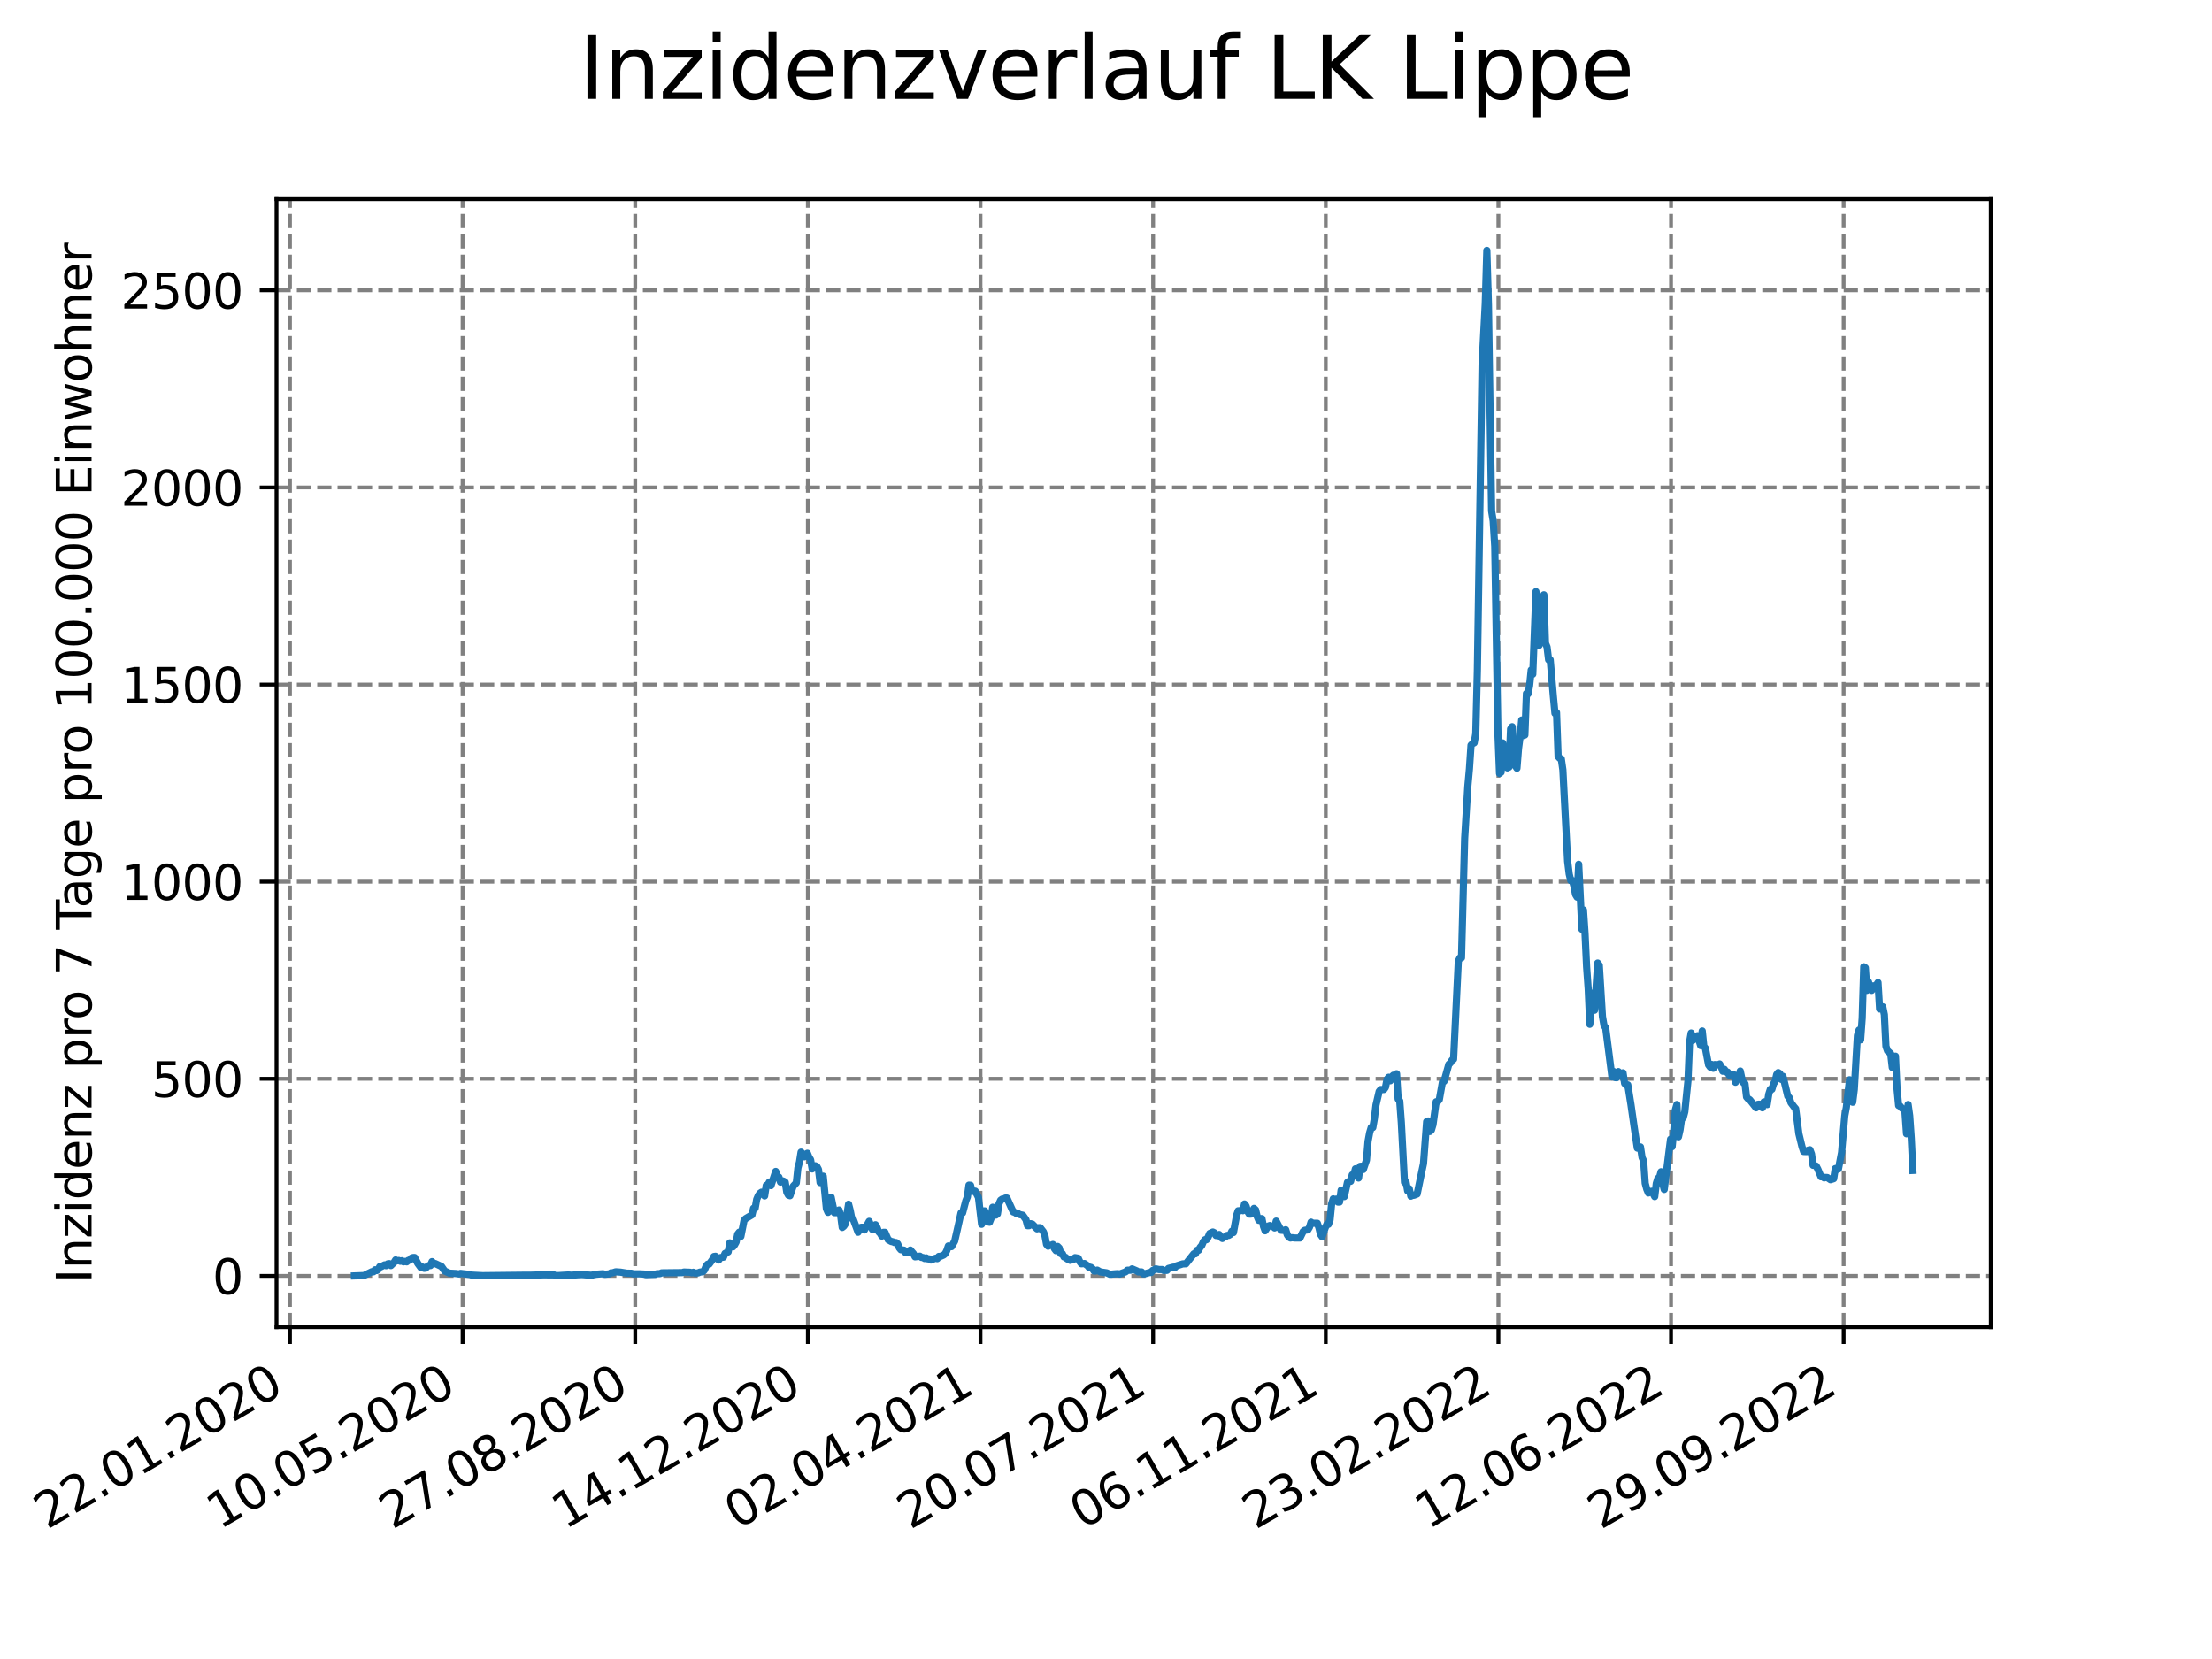 <?xml version="1.0" encoding="utf-8" standalone="no"?>
<!DOCTYPE svg PUBLIC "-//W3C//DTD SVG 1.1//EN"
  "http://www.w3.org/Graphics/SVG/1.1/DTD/svg11.dtd">
<svg xmlns:xlink="http://www.w3.org/1999/xlink" width="460.8pt" height="345.6pt" viewBox="0 0 460.8 345.6" xmlns="http://www.w3.org/2000/svg" version="1.1">
 <defs>
  <style type="text/css">*{stroke-linejoin: round; stroke-linecap: butt}</style>
 </defs>
 <g id="figure_1">
  <g id="patch_1">
   <path d="M 0 345.6 
L 460.8 345.6 
L 460.8 0 
L 0 0 
z
" style="fill: #ffffff"/>
  </g>
  <g id="axes_1">
   <g id="patch_2">
    <path d="M 57.6 276.48 
L 414.72 276.48 
L 414.72 41.472 
L 57.6 41.472 
z
" style="fill: #ffffff"/>
   </g>
   <g id="matplotlib.axis_1">
    <g id="xtick_1">
     <g id="line2d_1">
      <path d="M 60.402 276.48 
L 60.402 41.472 
" clip-path="url(#pb9a2100140)" style="fill: none; stroke-dasharray: 2.96,1.28; stroke-dashoffset: 0; stroke: #808080; stroke-width: 0.8"/>
     </g>
     <g id="line2d_2">
      <defs>
       <path id="m0c44506ec6" d="M 0 0 
L 0 3.5 
" style="stroke: #000000; stroke-width: 0.8"/>
      </defs>
      <g>
       <use xlink:href="#m0c44506ec6" x="60.402" y="276.48" style="stroke: #000000; stroke-width: 0.8"/>
      </g>
     </g>
     <g id="text_1">
      <!-- 22.01.2020 -->
      <g transform="translate(9.776 318.689) rotate(-30) scale(0.1 -0.1)">
       <defs>
        <path id="DejaVuSans-32" d="M 1228 531 
L 3431 531 
L 3431 0 
L 469 0 
L 469 531 
Q 828 903 1448 1529 
Q 2069 2156 2228 2338 
Q 2531 2678 2651 2914 
Q 2772 3150 2772 3378 
Q 2772 3750 2511 3984 
Q 2250 4219 1831 4219 
Q 1534 4219 1204 4116 
Q 875 4013 500 3803 
L 500 4441 
Q 881 4594 1212 4672 
Q 1544 4750 1819 4750 
Q 2544 4750 2975 4387 
Q 3406 4025 3406 3419 
Q 3406 3131 3298 2873 
Q 3191 2616 2906 2266 
Q 2828 2175 2409 1742 
Q 1991 1309 1228 531 
z
" transform="scale(0.016)"/>
        <path id="DejaVuSans-2e" d="M 684 794 
L 1344 794 
L 1344 0 
L 684 0 
L 684 794 
z
" transform="scale(0.016)"/>
        <path id="DejaVuSans-30" d="M 2034 4250 
Q 1547 4250 1301 3770 
Q 1056 3291 1056 2328 
Q 1056 1369 1301 889 
Q 1547 409 2034 409 
Q 2525 409 2770 889 
Q 3016 1369 3016 2328 
Q 3016 3291 2770 3770 
Q 2525 4250 2034 4250 
z
M 2034 4750 
Q 2819 4750 3233 4129 
Q 3647 3509 3647 2328 
Q 3647 1150 3233 529 
Q 2819 -91 2034 -91 
Q 1250 -91 836 529 
Q 422 1150 422 2328 
Q 422 3509 836 4129 
Q 1250 4750 2034 4750 
z
" transform="scale(0.016)"/>
        <path id="DejaVuSans-31" d="M 794 531 
L 1825 531 
L 1825 4091 
L 703 3866 
L 703 4441 
L 1819 4666 
L 2450 4666 
L 2450 531 
L 3481 531 
L 3481 0 
L 794 0 
L 794 531 
z
" transform="scale(0.016)"/>
       </defs>
       <use xlink:href="#DejaVuSans-32"/>
       <use xlink:href="#DejaVuSans-32" x="63.623"/>
       <use xlink:href="#DejaVuSans-2e" x="127.246"/>
       <use xlink:href="#DejaVuSans-30" x="159.033"/>
       <use xlink:href="#DejaVuSans-31" x="222.656"/>
       <use xlink:href="#DejaVuSans-2e" x="286.279"/>
       <use xlink:href="#DejaVuSans-32" x="318.066"/>
       <use xlink:href="#DejaVuSans-30" x="381.689"/>
       <use xlink:href="#DejaVuSans-32" x="445.312"/>
       <use xlink:href="#DejaVuSans-30" x="508.936"/>
      </g>
     </g>
    </g>
    <g id="xtick_2">
     <g id="line2d_3">
      <path d="M 96.364 276.48 
L 96.364 41.472 
" clip-path="url(#pb9a2100140)" style="fill: none; stroke-dasharray: 2.96,1.28; stroke-dashoffset: 0; stroke: #808080; stroke-width: 0.8"/>
     </g>
     <g id="line2d_4">
      <g>
       <use xlink:href="#m0c44506ec6" x="96.364" y="276.48" style="stroke: #000000; stroke-width: 0.8"/>
      </g>
     </g>
     <g id="text_2">
      <!-- 10.05.2020 -->
      <g transform="translate(45.739 318.689) rotate(-30) scale(0.1 -0.1)">
       <defs>
        <path id="DejaVuSans-35" d="M 691 4666 
L 3169 4666 
L 3169 4134 
L 1269 4134 
L 1269 2991 
Q 1406 3038 1543 3061 
Q 1681 3084 1819 3084 
Q 2600 3084 3056 2656 
Q 3513 2228 3513 1497 
Q 3513 744 3044 326 
Q 2575 -91 1722 -91 
Q 1428 -91 1123 -41 
Q 819 9 494 109 
L 494 744 
Q 775 591 1075 516 
Q 1375 441 1709 441 
Q 2250 441 2565 725 
Q 2881 1009 2881 1497 
Q 2881 1984 2565 2268 
Q 2250 2553 1709 2553 
Q 1456 2553 1204 2497 
Q 953 2441 691 2322 
L 691 4666 
z
" transform="scale(0.016)"/>
       </defs>
       <use xlink:href="#DejaVuSans-31"/>
       <use xlink:href="#DejaVuSans-30" x="63.623"/>
       <use xlink:href="#DejaVuSans-2e" x="127.246"/>
       <use xlink:href="#DejaVuSans-30" x="159.033"/>
       <use xlink:href="#DejaVuSans-35" x="222.656"/>
       <use xlink:href="#DejaVuSans-2e" x="286.279"/>
       <use xlink:href="#DejaVuSans-32" x="318.066"/>
       <use xlink:href="#DejaVuSans-30" x="381.689"/>
       <use xlink:href="#DejaVuSans-32" x="445.312"/>
       <use xlink:href="#DejaVuSans-30" x="508.936"/>
      </g>
     </g>
    </g>
    <g id="xtick_3">
     <g id="line2d_5">
      <path d="M 132.327 276.48 
L 132.327 41.472 
" clip-path="url(#pb9a2100140)" style="fill: none; stroke-dasharray: 2.96,1.28; stroke-dashoffset: 0; stroke: #808080; stroke-width: 0.8"/>
     </g>
     <g id="line2d_6">
      <g>
       <use xlink:href="#m0c44506ec6" x="132.327" y="276.48" style="stroke: #000000; stroke-width: 0.8"/>
      </g>
     </g>
     <g id="text_3">
      <!-- 27.08.2020 -->
      <g transform="translate(81.702 318.689) rotate(-30) scale(0.1 -0.1)">
       <defs>
        <path id="DejaVuSans-37" d="M 525 4666 
L 3525 4666 
L 3525 4397 
L 1831 0 
L 1172 0 
L 2766 4134 
L 525 4134 
L 525 4666 
z
" transform="scale(0.016)"/>
        <path id="DejaVuSans-38" d="M 2034 2216 
Q 1584 2216 1326 1975 
Q 1069 1734 1069 1313 
Q 1069 891 1326 650 
Q 1584 409 2034 409 
Q 2484 409 2743 651 
Q 3003 894 3003 1313 
Q 3003 1734 2745 1975 
Q 2488 2216 2034 2216 
z
M 1403 2484 
Q 997 2584 770 2862 
Q 544 3141 544 3541 
Q 544 4100 942 4425 
Q 1341 4750 2034 4750 
Q 2731 4750 3128 4425 
Q 3525 4100 3525 3541 
Q 3525 3141 3298 2862 
Q 3072 2584 2669 2484 
Q 3125 2378 3379 2068 
Q 3634 1759 3634 1313 
Q 3634 634 3220 271 
Q 2806 -91 2034 -91 
Q 1263 -91 848 271 
Q 434 634 434 1313 
Q 434 1759 690 2068 
Q 947 2378 1403 2484 
z
M 1172 3481 
Q 1172 3119 1398 2916 
Q 1625 2713 2034 2713 
Q 2441 2713 2670 2916 
Q 2900 3119 2900 3481 
Q 2900 3844 2670 4047 
Q 2441 4250 2034 4250 
Q 1625 4250 1398 4047 
Q 1172 3844 1172 3481 
z
" transform="scale(0.016)"/>
       </defs>
       <use xlink:href="#DejaVuSans-32"/>
       <use xlink:href="#DejaVuSans-37" x="63.623"/>
       <use xlink:href="#DejaVuSans-2e" x="127.246"/>
       <use xlink:href="#DejaVuSans-30" x="159.033"/>
       <use xlink:href="#DejaVuSans-38" x="222.656"/>
       <use xlink:href="#DejaVuSans-2e" x="286.279"/>
       <use xlink:href="#DejaVuSans-32" x="318.066"/>
       <use xlink:href="#DejaVuSans-30" x="381.689"/>
       <use xlink:href="#DejaVuSans-32" x="445.312"/>
       <use xlink:href="#DejaVuSans-30" x="508.936"/>
      </g>
     </g>
    </g>
    <g id="xtick_4">
     <g id="line2d_7">
      <path d="M 168.29 276.48 
L 168.29 41.472 
" clip-path="url(#pb9a2100140)" style="fill: none; stroke-dasharray: 2.96,1.28; stroke-dashoffset: 0; stroke: #808080; stroke-width: 0.8"/>
     </g>
     <g id="line2d_8">
      <g>
       <use xlink:href="#m0c44506ec6" x="168.29" y="276.48" style="stroke: #000000; stroke-width: 0.8"/>
      </g>
     </g>
     <g id="text_4">
      <!-- 14.12.2020 -->
      <g transform="translate(117.665 318.689) rotate(-30) scale(0.1 -0.1)">
       <defs>
        <path id="DejaVuSans-34" d="M 2419 4116 
L 825 1625 
L 2419 1625 
L 2419 4116 
z
M 2253 4666 
L 3047 4666 
L 3047 1625 
L 3713 1625 
L 3713 1100 
L 3047 1100 
L 3047 0 
L 2419 0 
L 2419 1100 
L 313 1100 
L 313 1709 
L 2253 4666 
z
" transform="scale(0.016)"/>
       </defs>
       <use xlink:href="#DejaVuSans-31"/>
       <use xlink:href="#DejaVuSans-34" x="63.623"/>
       <use xlink:href="#DejaVuSans-2e" x="127.246"/>
       <use xlink:href="#DejaVuSans-31" x="159.033"/>
       <use xlink:href="#DejaVuSans-32" x="222.656"/>
       <use xlink:href="#DejaVuSans-2e" x="286.279"/>
       <use xlink:href="#DejaVuSans-32" x="318.066"/>
       <use xlink:href="#DejaVuSans-30" x="381.689"/>
       <use xlink:href="#DejaVuSans-32" x="445.312"/>
       <use xlink:href="#DejaVuSans-30" x="508.936"/>
      </g>
     </g>
    </g>
    <g id="xtick_5">
     <g id="line2d_9">
      <path d="M 204.253 276.48 
L 204.253 41.472 
" clip-path="url(#pb9a2100140)" style="fill: none; stroke-dasharray: 2.96,1.28; stroke-dashoffset: 0; stroke: #808080; stroke-width: 0.8"/>
     </g>
     <g id="line2d_10">
      <g>
       <use xlink:href="#m0c44506ec6" x="204.253" y="276.48" style="stroke: #000000; stroke-width: 0.8"/>
      </g>
     </g>
     <g id="text_5">
      <!-- 02.04.2021 -->
      <g transform="translate(153.627 318.689) rotate(-30) scale(0.1 -0.1)">
       <use xlink:href="#DejaVuSans-30"/>
       <use xlink:href="#DejaVuSans-32" x="63.623"/>
       <use xlink:href="#DejaVuSans-2e" x="127.246"/>
       <use xlink:href="#DejaVuSans-30" x="159.033"/>
       <use xlink:href="#DejaVuSans-34" x="222.656"/>
       <use xlink:href="#DejaVuSans-2e" x="286.279"/>
       <use xlink:href="#DejaVuSans-32" x="318.066"/>
       <use xlink:href="#DejaVuSans-30" x="381.689"/>
       <use xlink:href="#DejaVuSans-32" x="445.312"/>
       <use xlink:href="#DejaVuSans-31" x="508.936"/>
      </g>
     </g>
    </g>
    <g id="xtick_6">
     <g id="line2d_11">
      <path d="M 240.215 276.48 
L 240.215 41.472 
" clip-path="url(#pb9a2100140)" style="fill: none; stroke-dasharray: 2.96,1.28; stroke-dashoffset: 0; stroke: #808080; stroke-width: 0.8"/>
     </g>
     <g id="line2d_12">
      <g>
       <use xlink:href="#m0c44506ec6" x="240.215" y="276.48" style="stroke: #000000; stroke-width: 0.8"/>
      </g>
     </g>
     <g id="text_6">
      <!-- 20.07.2021 -->
      <g transform="translate(189.59 318.689) rotate(-30) scale(0.1 -0.1)">
       <use xlink:href="#DejaVuSans-32"/>
       <use xlink:href="#DejaVuSans-30" x="63.623"/>
       <use xlink:href="#DejaVuSans-2e" x="127.246"/>
       <use xlink:href="#DejaVuSans-30" x="159.033"/>
       <use xlink:href="#DejaVuSans-37" x="222.656"/>
       <use xlink:href="#DejaVuSans-2e" x="286.279"/>
       <use xlink:href="#DejaVuSans-32" x="318.066"/>
       <use xlink:href="#DejaVuSans-30" x="381.689"/>
       <use xlink:href="#DejaVuSans-32" x="445.312"/>
       <use xlink:href="#DejaVuSans-31" x="508.936"/>
      </g>
     </g>
    </g>
    <g id="xtick_7">
     <g id="line2d_13">
      <path d="M 276.178 276.48 
L 276.178 41.472 
" clip-path="url(#pb9a2100140)" style="fill: none; stroke-dasharray: 2.96,1.28; stroke-dashoffset: 0; stroke: #808080; stroke-width: 0.8"/>
     </g>
     <g id="line2d_14">
      <g>
       <use xlink:href="#m0c44506ec6" x="276.178" y="276.48" style="stroke: #000000; stroke-width: 0.8"/>
      </g>
     </g>
     <g id="text_7">
      <!-- 06.11.2021 -->
      <g transform="translate(225.553 318.689) rotate(-30) scale(0.1 -0.1)">
       <defs>
        <path id="DejaVuSans-36" d="M 2113 2584 
Q 1688 2584 1439 2293 
Q 1191 2003 1191 1497 
Q 1191 994 1439 701 
Q 1688 409 2113 409 
Q 2538 409 2786 701 
Q 3034 994 3034 1497 
Q 3034 2003 2786 2293 
Q 2538 2584 2113 2584 
z
M 3366 4563 
L 3366 3988 
Q 3128 4100 2886 4159 
Q 2644 4219 2406 4219 
Q 1781 4219 1451 3797 
Q 1122 3375 1075 2522 
Q 1259 2794 1537 2939 
Q 1816 3084 2150 3084 
Q 2853 3084 3261 2657 
Q 3669 2231 3669 1497 
Q 3669 778 3244 343 
Q 2819 -91 2113 -91 
Q 1303 -91 875 529 
Q 447 1150 447 2328 
Q 447 3434 972 4092 
Q 1497 4750 2381 4750 
Q 2619 4750 2861 4703 
Q 3103 4656 3366 4563 
z
" transform="scale(0.016)"/>
       </defs>
       <use xlink:href="#DejaVuSans-30"/>
       <use xlink:href="#DejaVuSans-36" x="63.623"/>
       <use xlink:href="#DejaVuSans-2e" x="127.246"/>
       <use xlink:href="#DejaVuSans-31" x="159.033"/>
       <use xlink:href="#DejaVuSans-31" x="222.656"/>
       <use xlink:href="#DejaVuSans-2e" x="286.279"/>
       <use xlink:href="#DejaVuSans-32" x="318.066"/>
       <use xlink:href="#DejaVuSans-30" x="381.689"/>
       <use xlink:href="#DejaVuSans-32" x="445.312"/>
       <use xlink:href="#DejaVuSans-31" x="508.936"/>
      </g>
     </g>
    </g>
    <g id="xtick_8">
     <g id="line2d_15">
      <path d="M 312.141 276.48 
L 312.141 41.472 
" clip-path="url(#pb9a2100140)" style="fill: none; stroke-dasharray: 2.96,1.28; stroke-dashoffset: 0; stroke: #808080; stroke-width: 0.8"/>
     </g>
     <g id="line2d_16">
      <g>
       <use xlink:href="#m0c44506ec6" x="312.141" y="276.48" style="stroke: #000000; stroke-width: 0.8"/>
      </g>
     </g>
     <g id="text_8">
      <!-- 23.02.2022 -->
      <g transform="translate(261.516 318.689) rotate(-30) scale(0.1 -0.1)">
       <defs>
        <path id="DejaVuSans-33" d="M 2597 2516 
Q 3050 2419 3304 2112 
Q 3559 1806 3559 1356 
Q 3559 666 3084 287 
Q 2609 -91 1734 -91 
Q 1441 -91 1130 -33 
Q 819 25 488 141 
L 488 750 
Q 750 597 1062 519 
Q 1375 441 1716 441 
Q 2309 441 2620 675 
Q 2931 909 2931 1356 
Q 2931 1769 2642 2001 
Q 2353 2234 1838 2234 
L 1294 2234 
L 1294 2753 
L 1863 2753 
Q 2328 2753 2575 2939 
Q 2822 3125 2822 3475 
Q 2822 3834 2567 4026 
Q 2313 4219 1838 4219 
Q 1578 4219 1281 4162 
Q 984 4106 628 3988 
L 628 4550 
Q 988 4650 1302 4700 
Q 1616 4750 1894 4750 
Q 2613 4750 3031 4423 
Q 3450 4097 3450 3541 
Q 3450 3153 3228 2886 
Q 3006 2619 2597 2516 
z
" transform="scale(0.016)"/>
       </defs>
       <use xlink:href="#DejaVuSans-32"/>
       <use xlink:href="#DejaVuSans-33" x="63.623"/>
       <use xlink:href="#DejaVuSans-2e" x="127.246"/>
       <use xlink:href="#DejaVuSans-30" x="159.033"/>
       <use xlink:href="#DejaVuSans-32" x="222.656"/>
       <use xlink:href="#DejaVuSans-2e" x="286.279"/>
       <use xlink:href="#DejaVuSans-32" x="318.066"/>
       <use xlink:href="#DejaVuSans-30" x="381.689"/>
       <use xlink:href="#DejaVuSans-32" x="445.312"/>
       <use xlink:href="#DejaVuSans-32" x="508.936"/>
      </g>
     </g>
    </g>
    <g id="xtick_9">
     <g id="line2d_17">
      <path d="M 348.104 276.48 
L 348.104 41.472 
" clip-path="url(#pb9a2100140)" style="fill: none; stroke-dasharray: 2.96,1.28; stroke-dashoffset: 0; stroke: #808080; stroke-width: 0.8"/>
     </g>
     <g id="line2d_18">
      <g>
       <use xlink:href="#m0c44506ec6" x="348.104" y="276.48" style="stroke: #000000; stroke-width: 0.8"/>
      </g>
     </g>
     <g id="text_9">
      <!-- 12.06.2022 -->
      <g transform="translate(297.478 318.689) rotate(-30) scale(0.1 -0.1)">
       <use xlink:href="#DejaVuSans-31"/>
       <use xlink:href="#DejaVuSans-32" x="63.623"/>
       <use xlink:href="#DejaVuSans-2e" x="127.246"/>
       <use xlink:href="#DejaVuSans-30" x="159.033"/>
       <use xlink:href="#DejaVuSans-36" x="222.656"/>
       <use xlink:href="#DejaVuSans-2e" x="286.279"/>
       <use xlink:href="#DejaVuSans-32" x="318.066"/>
       <use xlink:href="#DejaVuSans-30" x="381.689"/>
       <use xlink:href="#DejaVuSans-32" x="445.312"/>
       <use xlink:href="#DejaVuSans-32" x="508.936"/>
      </g>
     </g>
    </g>
    <g id="xtick_10">
     <g id="line2d_19">
      <path d="M 384.066 276.48 
L 384.066 41.472 
" clip-path="url(#pb9a2100140)" style="fill: none; stroke-dasharray: 2.96,1.28; stroke-dashoffset: 0; stroke: #808080; stroke-width: 0.8"/>
     </g>
     <g id="line2d_20">
      <g>
       <use xlink:href="#m0c44506ec6" x="384.066" y="276.48" style="stroke: #000000; stroke-width: 0.8"/>
      </g>
     </g>
     <g id="text_10">
      <!-- 29.09.2022 -->
      <g transform="translate(333.441 318.689) rotate(-30) scale(0.1 -0.1)">
       <defs>
        <path id="DejaVuSans-39" d="M 703 97 
L 703 672 
Q 941 559 1184 500 
Q 1428 441 1663 441 
Q 2288 441 2617 861 
Q 2947 1281 2994 2138 
Q 2813 1869 2534 1725 
Q 2256 1581 1919 1581 
Q 1219 1581 811 2004 
Q 403 2428 403 3163 
Q 403 3881 828 4315 
Q 1253 4750 1959 4750 
Q 2769 4750 3195 4129 
Q 3622 3509 3622 2328 
Q 3622 1225 3098 567 
Q 2575 -91 1691 -91 
Q 1453 -91 1209 -44 
Q 966 3 703 97 
z
M 1959 2075 
Q 2384 2075 2632 2365 
Q 2881 2656 2881 3163 
Q 2881 3666 2632 3958 
Q 2384 4250 1959 4250 
Q 1534 4250 1286 3958 
Q 1038 3666 1038 3163 
Q 1038 2656 1286 2365 
Q 1534 2075 1959 2075 
z
" transform="scale(0.016)"/>
       </defs>
       <use xlink:href="#DejaVuSans-32"/>
       <use xlink:href="#DejaVuSans-39" x="63.623"/>
       <use xlink:href="#DejaVuSans-2e" x="127.246"/>
       <use xlink:href="#DejaVuSans-30" x="159.033"/>
       <use xlink:href="#DejaVuSans-39" x="222.656"/>
       <use xlink:href="#DejaVuSans-2e" x="286.279"/>
       <use xlink:href="#DejaVuSans-32" x="318.066"/>
       <use xlink:href="#DejaVuSans-30" x="381.689"/>
       <use xlink:href="#DejaVuSans-32" x="445.312"/>
       <use xlink:href="#DejaVuSans-32" x="508.936"/>
      </g>
     </g>
    </g>
   </g>
   <g id="matplotlib.axis_2">
    <g id="ytick_1">
     <g id="line2d_21">
      <path d="M 57.6 265.798 
L 414.72 265.798 
" clip-path="url(#pb9a2100140)" style="fill: none; stroke-dasharray: 2.96,1.28; stroke-dashoffset: 0; stroke: #808080; stroke-width: 0.8"/>
     </g>
     <g id="line2d_22">
      <defs>
       <path id="me5b1f9a5b4" d="M 0 0 
L -3.5 0 
" style="stroke: #000000; stroke-width: 0.8"/>
      </defs>
      <g>
       <use xlink:href="#me5b1f9a5b4" x="57.6" y="265.798" style="stroke: #000000; stroke-width: 0.8"/>
      </g>
     </g>
     <g id="text_11">
      <!-- 0 -->
      <g transform="translate(44.237 269.597) scale(0.1 -0.1)">
       <use xlink:href="#DejaVuSans-30"/>
      </g>
     </g>
    </g>
    <g id="ytick_2">
     <g id="line2d_23">
      <path d="M 57.6 224.734 
L 414.72 224.734 
" clip-path="url(#pb9a2100140)" style="fill: none; stroke-dasharray: 2.96,1.28; stroke-dashoffset: 0; stroke: #808080; stroke-width: 0.8"/>
     </g>
     <g id="line2d_24">
      <g>
       <use xlink:href="#me5b1f9a5b4" x="57.6" y="224.734" style="stroke: #000000; stroke-width: 0.8"/>
      </g>
     </g>
     <g id="text_12">
      <!-- 500 -->
      <g transform="translate(31.512 228.533) scale(0.1 -0.1)">
       <use xlink:href="#DejaVuSans-35"/>
       <use xlink:href="#DejaVuSans-30" x="63.623"/>
       <use xlink:href="#DejaVuSans-30" x="127.246"/>
      </g>
     </g>
    </g>
    <g id="ytick_3">
     <g id="line2d_25">
      <path d="M 57.6 183.669 
L 414.72 183.669 
" clip-path="url(#pb9a2100140)" style="fill: none; stroke-dasharray: 2.96,1.28; stroke-dashoffset: 0; stroke: #808080; stroke-width: 0.8"/>
     </g>
     <g id="line2d_26">
      <g>
       <use xlink:href="#me5b1f9a5b4" x="57.6" y="183.669" style="stroke: #000000; stroke-width: 0.8"/>
      </g>
     </g>
     <g id="text_13">
      <!-- 1000 -->
      <g transform="translate(25.15 187.469) scale(0.1 -0.1)">
       <use xlink:href="#DejaVuSans-31"/>
       <use xlink:href="#DejaVuSans-30" x="63.623"/>
       <use xlink:href="#DejaVuSans-30" x="127.246"/>
       <use xlink:href="#DejaVuSans-30" x="190.869"/>
      </g>
     </g>
    </g>
    <g id="ytick_4">
     <g id="line2d_27">
      <path d="M 57.6 142.605 
L 414.72 142.605 
" clip-path="url(#pb9a2100140)" style="fill: none; stroke-dasharray: 2.96,1.28; stroke-dashoffset: 0; stroke: #808080; stroke-width: 0.8"/>
     </g>
     <g id="line2d_28">
      <g>
       <use xlink:href="#me5b1f9a5b4" x="57.6" y="142.605" style="stroke: #000000; stroke-width: 0.8"/>
      </g>
     </g>
     <g id="text_14">
      <!-- 1500 -->
      <g transform="translate(25.15 146.404) scale(0.1 -0.1)">
       <use xlink:href="#DejaVuSans-31"/>
       <use xlink:href="#DejaVuSans-35" x="63.623"/>
       <use xlink:href="#DejaVuSans-30" x="127.246"/>
       <use xlink:href="#DejaVuSans-30" x="190.869"/>
      </g>
     </g>
    </g>
    <g id="ytick_5">
     <g id="line2d_29">
      <path d="M 57.6 101.541 
L 414.72 101.541 
" clip-path="url(#pb9a2100140)" style="fill: none; stroke-dasharray: 2.96,1.28; stroke-dashoffset: 0; stroke: #808080; stroke-width: 0.8"/>
     </g>
     <g id="line2d_30">
      <g>
       <use xlink:href="#me5b1f9a5b4" x="57.6" y="101.541" style="stroke: #000000; stroke-width: 0.8"/>
      </g>
     </g>
     <g id="text_15">
      <!-- 2000 -->
      <g transform="translate(25.15 105.34) scale(0.1 -0.1)">
       <use xlink:href="#DejaVuSans-32"/>
       <use xlink:href="#DejaVuSans-30" x="63.623"/>
       <use xlink:href="#DejaVuSans-30" x="127.246"/>
       <use xlink:href="#DejaVuSans-30" x="190.869"/>
      </g>
     </g>
    </g>
    <g id="ytick_6">
     <g id="line2d_31">
      <path d="M 57.6 60.477 
L 414.72 60.477 
" clip-path="url(#pb9a2100140)" style="fill: none; stroke-dasharray: 2.96,1.28; stroke-dashoffset: 0; stroke: #808080; stroke-width: 0.8"/>
     </g>
     <g id="line2d_32">
      <g>
       <use xlink:href="#me5b1f9a5b4" x="57.6" y="60.477" style="stroke: #000000; stroke-width: 0.8"/>
      </g>
     </g>
     <g id="text_16">
      <!-- 2500 -->
      <g transform="translate(25.15 64.276) scale(0.1 -0.1)">
       <use xlink:href="#DejaVuSans-32"/>
       <use xlink:href="#DejaVuSans-35" x="63.623"/>
       <use xlink:href="#DejaVuSans-30" x="127.246"/>
       <use xlink:href="#DejaVuSans-30" x="190.869"/>
      </g>
     </g>
    </g>
    <g id="text_17">
     <!-- Inzidenz pro 7 Tage pro 100.000 Einwohner -->
     <g transform="translate(19.07 267.301) rotate(-90) scale(0.1 -0.1)">
      <defs>
       <path id="DejaVuSans-49" d="M 628 4666 
L 1259 4666 
L 1259 0 
L 628 0 
L 628 4666 
z
" transform="scale(0.016)"/>
       <path id="DejaVuSans-6e" d="M 3513 2113 
L 3513 0 
L 2938 0 
L 2938 2094 
Q 2938 2591 2744 2837 
Q 2550 3084 2163 3084 
Q 1697 3084 1428 2787 
Q 1159 2491 1159 1978 
L 1159 0 
L 581 0 
L 581 3500 
L 1159 3500 
L 1159 2956 
Q 1366 3272 1645 3428 
Q 1925 3584 2291 3584 
Q 2894 3584 3203 3211 
Q 3513 2838 3513 2113 
z
" transform="scale(0.016)"/>
       <path id="DejaVuSans-7a" d="M 353 3500 
L 3084 3500 
L 3084 2975 
L 922 459 
L 3084 459 
L 3084 0 
L 275 0 
L 275 525 
L 2438 3041 
L 353 3041 
L 353 3500 
z
" transform="scale(0.016)"/>
       <path id="DejaVuSans-69" d="M 603 3500 
L 1178 3500 
L 1178 0 
L 603 0 
L 603 3500 
z
M 603 4863 
L 1178 4863 
L 1178 4134 
L 603 4134 
L 603 4863 
z
" transform="scale(0.016)"/>
       <path id="DejaVuSans-64" d="M 2906 2969 
L 2906 4863 
L 3481 4863 
L 3481 0 
L 2906 0 
L 2906 525 
Q 2725 213 2448 61 
Q 2172 -91 1784 -91 
Q 1150 -91 751 415 
Q 353 922 353 1747 
Q 353 2572 751 3078 
Q 1150 3584 1784 3584 
Q 2172 3584 2448 3432 
Q 2725 3281 2906 2969 
z
M 947 1747 
Q 947 1113 1208 752 
Q 1469 391 1925 391 
Q 2381 391 2643 752 
Q 2906 1113 2906 1747 
Q 2906 2381 2643 2742 
Q 2381 3103 1925 3103 
Q 1469 3103 1208 2742 
Q 947 2381 947 1747 
z
" transform="scale(0.016)"/>
       <path id="DejaVuSans-65" d="M 3597 1894 
L 3597 1613 
L 953 1613 
Q 991 1019 1311 708 
Q 1631 397 2203 397 
Q 2534 397 2845 478 
Q 3156 559 3463 722 
L 3463 178 
Q 3153 47 2828 -22 
Q 2503 -91 2169 -91 
Q 1331 -91 842 396 
Q 353 884 353 1716 
Q 353 2575 817 3079 
Q 1281 3584 2069 3584 
Q 2775 3584 3186 3129 
Q 3597 2675 3597 1894 
z
M 3022 2063 
Q 3016 2534 2758 2815 
Q 2500 3097 2075 3097 
Q 1594 3097 1305 2825 
Q 1016 2553 972 2059 
L 3022 2063 
z
" transform="scale(0.016)"/>
       <path id="DejaVuSans-20" transform="scale(0.016)"/>
       <path id="DejaVuSans-70" d="M 1159 525 
L 1159 -1331 
L 581 -1331 
L 581 3500 
L 1159 3500 
L 1159 2969 
Q 1341 3281 1617 3432 
Q 1894 3584 2278 3584 
Q 2916 3584 3314 3078 
Q 3713 2572 3713 1747 
Q 3713 922 3314 415 
Q 2916 -91 2278 -91 
Q 1894 -91 1617 61 
Q 1341 213 1159 525 
z
M 3116 1747 
Q 3116 2381 2855 2742 
Q 2594 3103 2138 3103 
Q 1681 3103 1420 2742 
Q 1159 2381 1159 1747 
Q 1159 1113 1420 752 
Q 1681 391 2138 391 
Q 2594 391 2855 752 
Q 3116 1113 3116 1747 
z
" transform="scale(0.016)"/>
       <path id="DejaVuSans-72" d="M 2631 2963 
Q 2534 3019 2420 3045 
Q 2306 3072 2169 3072 
Q 1681 3072 1420 2755 
Q 1159 2438 1159 1844 
L 1159 0 
L 581 0 
L 581 3500 
L 1159 3500 
L 1159 2956 
Q 1341 3275 1631 3429 
Q 1922 3584 2338 3584 
Q 2397 3584 2469 3576 
Q 2541 3569 2628 3553 
L 2631 2963 
z
" transform="scale(0.016)"/>
       <path id="DejaVuSans-6f" d="M 1959 3097 
Q 1497 3097 1228 2736 
Q 959 2375 959 1747 
Q 959 1119 1226 758 
Q 1494 397 1959 397 
Q 2419 397 2687 759 
Q 2956 1122 2956 1747 
Q 2956 2369 2687 2733 
Q 2419 3097 1959 3097 
z
M 1959 3584 
Q 2709 3584 3137 3096 
Q 3566 2609 3566 1747 
Q 3566 888 3137 398 
Q 2709 -91 1959 -91 
Q 1206 -91 779 398 
Q 353 888 353 1747 
Q 353 2609 779 3096 
Q 1206 3584 1959 3584 
z
" transform="scale(0.016)"/>
       <path id="DejaVuSans-54" d="M -19 4666 
L 3928 4666 
L 3928 4134 
L 2272 4134 
L 2272 0 
L 1638 0 
L 1638 4134 
L -19 4134 
L -19 4666 
z
" transform="scale(0.016)"/>
       <path id="DejaVuSans-61" d="M 2194 1759 
Q 1497 1759 1228 1600 
Q 959 1441 959 1056 
Q 959 750 1161 570 
Q 1363 391 1709 391 
Q 2188 391 2477 730 
Q 2766 1069 2766 1631 
L 2766 1759 
L 2194 1759 
z
M 3341 1997 
L 3341 0 
L 2766 0 
L 2766 531 
Q 2569 213 2275 61 
Q 1981 -91 1556 -91 
Q 1019 -91 701 211 
Q 384 513 384 1019 
Q 384 1609 779 1909 
Q 1175 2209 1959 2209 
L 2766 2209 
L 2766 2266 
Q 2766 2663 2505 2880 
Q 2244 3097 1772 3097 
Q 1472 3097 1187 3025 
Q 903 2953 641 2809 
L 641 3341 
Q 956 3463 1253 3523 
Q 1550 3584 1831 3584 
Q 2591 3584 2966 3190 
Q 3341 2797 3341 1997 
z
" transform="scale(0.016)"/>
       <path id="DejaVuSans-67" d="M 2906 1791 
Q 2906 2416 2648 2759 
Q 2391 3103 1925 3103 
Q 1463 3103 1205 2759 
Q 947 2416 947 1791 
Q 947 1169 1205 825 
Q 1463 481 1925 481 
Q 2391 481 2648 825 
Q 2906 1169 2906 1791 
z
M 3481 434 
Q 3481 -459 3084 -895 
Q 2688 -1331 1869 -1331 
Q 1566 -1331 1297 -1286 
Q 1028 -1241 775 -1147 
L 775 -588 
Q 1028 -725 1275 -790 
Q 1522 -856 1778 -856 
Q 2344 -856 2625 -561 
Q 2906 -266 2906 331 
L 2906 616 
Q 2728 306 2450 153 
Q 2172 0 1784 0 
Q 1141 0 747 490 
Q 353 981 353 1791 
Q 353 2603 747 3093 
Q 1141 3584 1784 3584 
Q 2172 3584 2450 3431 
Q 2728 3278 2906 2969 
L 2906 3500 
L 3481 3500 
L 3481 434 
z
" transform="scale(0.016)"/>
       <path id="DejaVuSans-45" d="M 628 4666 
L 3578 4666 
L 3578 4134 
L 1259 4134 
L 1259 2753 
L 3481 2753 
L 3481 2222 
L 1259 2222 
L 1259 531 
L 3634 531 
L 3634 0 
L 628 0 
L 628 4666 
z
" transform="scale(0.016)"/>
       <path id="DejaVuSans-77" d="M 269 3500 
L 844 3500 
L 1563 769 
L 2278 3500 
L 2956 3500 
L 3675 769 
L 4391 3500 
L 4966 3500 
L 4050 0 
L 3372 0 
L 2619 2869 
L 1863 0 
L 1184 0 
L 269 3500 
z
" transform="scale(0.016)"/>
       <path id="DejaVuSans-68" d="M 3513 2113 
L 3513 0 
L 2938 0 
L 2938 2094 
Q 2938 2591 2744 2837 
Q 2550 3084 2163 3084 
Q 1697 3084 1428 2787 
Q 1159 2491 1159 1978 
L 1159 0 
L 581 0 
L 581 4863 
L 1159 4863 
L 1159 2956 
Q 1366 3272 1645 3428 
Q 1925 3584 2291 3584 
Q 2894 3584 3203 3211 
Q 3513 2838 3513 2113 
z
" transform="scale(0.016)"/>
      </defs>
      <use xlink:href="#DejaVuSans-49"/>
      <use xlink:href="#DejaVuSans-6e" x="29.492"/>
      <use xlink:href="#DejaVuSans-7a" x="92.871"/>
      <use xlink:href="#DejaVuSans-69" x="145.361"/>
      <use xlink:href="#DejaVuSans-64" x="173.145"/>
      <use xlink:href="#DejaVuSans-65" x="236.621"/>
      <use xlink:href="#DejaVuSans-6e" x="298.145"/>
      <use xlink:href="#DejaVuSans-7a" x="361.523"/>
      <use xlink:href="#DejaVuSans-20" x="414.014"/>
      <use xlink:href="#DejaVuSans-70" x="445.801"/>
      <use xlink:href="#DejaVuSans-72" x="509.277"/>
      <use xlink:href="#DejaVuSans-6f" x="548.141"/>
      <use xlink:href="#DejaVuSans-20" x="609.322"/>
      <use xlink:href="#DejaVuSans-37" x="641.109"/>
      <use xlink:href="#DejaVuSans-20" x="704.732"/>
      <use xlink:href="#DejaVuSans-54" x="736.52"/>
      <use xlink:href="#DejaVuSans-61" x="781.104"/>
      <use xlink:href="#DejaVuSans-67" x="842.383"/>
      <use xlink:href="#DejaVuSans-65" x="905.859"/>
      <use xlink:href="#DejaVuSans-20" x="967.383"/>
      <use xlink:href="#DejaVuSans-70" x="999.17"/>
      <use xlink:href="#DejaVuSans-72" x="1062.646"/>
      <use xlink:href="#DejaVuSans-6f" x="1101.51"/>
      <use xlink:href="#DejaVuSans-20" x="1162.691"/>
      <use xlink:href="#DejaVuSans-31" x="1194.479"/>
      <use xlink:href="#DejaVuSans-30" x="1258.102"/>
      <use xlink:href="#DejaVuSans-30" x="1321.725"/>
      <use xlink:href="#DejaVuSans-2e" x="1385.348"/>
      <use xlink:href="#DejaVuSans-30" x="1417.135"/>
      <use xlink:href="#DejaVuSans-30" x="1480.758"/>
      <use xlink:href="#DejaVuSans-30" x="1544.381"/>
      <use xlink:href="#DejaVuSans-20" x="1608.004"/>
      <use xlink:href="#DejaVuSans-45" x="1639.791"/>
      <use xlink:href="#DejaVuSans-69" x="1702.975"/>
      <use xlink:href="#DejaVuSans-6e" x="1730.758"/>
      <use xlink:href="#DejaVuSans-77" x="1794.137"/>
      <use xlink:href="#DejaVuSans-6f" x="1875.924"/>
      <use xlink:href="#DejaVuSans-68" x="1937.105"/>
      <use xlink:href="#DejaVuSans-6e" x="2000.484"/>
      <use xlink:href="#DejaVuSans-65" x="2063.863"/>
      <use xlink:href="#DejaVuSans-72" x="2125.387"/>
     </g>
    </g>
   </g>
   <g id="line2d_33">
    <path d="M 73.833 265.798 
L 75.812 265.727 
L 77.462 264.923 
L 77.792 264.947 
L 78.122 264.522 
L 78.452 264.687 
L 78.782 264.474 
L 79.112 263.86 
L 79.442 263.86 
L 80.101 263.505 
L 80.431 263.671 
L 80.761 263.293 
L 81.091 263.245 
L 81.421 263.647 
L 82.081 263.009 
L 82.411 262.466 
L 82.741 262.655 
L 83.071 262.584 
L 83.401 262.749 
L 83.731 262.631 
L 84.061 262.867 
L 84.391 262.773 
L 84.721 262.867 
L 85.05 262.56 
L 85.38 262.513 
L 85.71 262.087 
L 86.04 261.969 
L 86.37 261.969 
L 87.03 263.198 
L 87.69 264.096 
L 88.02 263.954 
L 88.35 264.214 
L 88.68 264.191 
L 89.01 263.836 
L 89.34 263.647 
L 89.67 263.647 
L 89.999 262.82 
L 90.329 263.175 
L 90.659 263.222 
L 91.979 263.836 
L 92.639 264.782 
L 93.629 265.231 
L 94.948 265.302 
L 95.608 265.396 
L 95.938 265.278 
L 97.918 265.514 
L 98.248 265.632 
L 99.568 265.703 
L 100.557 265.751 
L 109.136 265.656 
L 110.455 265.656 
L 113.425 265.561 
L 114.415 265.585 
L 115.404 265.585 
L 115.734 265.751 
L 116.394 265.727 
L 118.374 265.609 
L 119.034 265.656 
L 120.353 265.561 
L 121.343 265.514 
L 122.333 265.609 
L 123.323 265.68 
L 123.653 265.514 
L 124.642 265.42 
L 125.632 265.349 
L 125.962 265.467 
L 126.952 265.372 
L 127.282 265.16 
L 127.612 265.16 
L 128.272 264.947 
L 129.262 265.018 
L 130.581 265.231 
L 131.571 265.254 
L 131.901 265.372 
L 133.221 265.372 
L 134.211 265.42 
L 134.54 265.538 
L 136.52 265.467 
L 136.85 265.349 
L 137.51 265.325 
L 137.84 265.16 
L 142.129 265.112 
L 142.459 264.994 
L 143.779 265.042 
L 144.109 265.16 
L 144.438 265.042 
L 144.768 265.207 
L 145.428 265.183 
L 145.758 265.018 
L 146.418 264.923 
L 146.748 264.593 
L 147.078 263.789 
L 147.408 263.364 
L 147.738 263.34 
L 148.398 262.442 
L 148.728 261.757 
L 149.058 261.709 
L 149.717 262.489 
L 150.047 261.993 
L 150.707 261.898 
L 151.037 261.118 
L 151.697 260.788 
L 152.027 258.921 
L 152.357 259.464 
L 152.687 259.748 
L 153.017 259.346 
L 153.347 258.755 
L 153.677 257.101 
L 154.007 256.675 
L 154.336 257.573 
L 154.996 254.241 
L 155.326 253.863 
L 156.646 253.083 
L 156.976 251.712 
L 157.306 251.712 
L 157.636 249.845 
L 157.966 249.066 
L 158.296 248.593 
L 158.626 248.357 
L 159.285 249.136 
L 159.615 246.962 
L 159.945 246.82 
L 160.275 246.23 
L 160.605 246.986 
L 161.595 244.032 
L 161.925 245.072 
L 162.255 245.213 
L 162.585 246.253 
L 162.915 245.97 
L 163.245 246.064 
L 163.575 246.277 
L 163.905 248.38 
L 164.235 248.971 
L 164.564 249.089 
L 165.224 247.128 
L 165.884 246.419 
L 166.214 243.323 
L 166.544 242.07 
L 166.874 240.014 
L 167.204 240.345 
L 167.534 240.983 
L 167.864 240.77 
L 168.194 240.25 
L 168.524 241.078 
L 168.854 241.574 
L 169.184 243.512 
L 169.513 243.299 
L 169.843 242.85 
L 170.173 243.015 
L 170.503 243.63 
L 170.833 246.348 
L 171.163 245.332 
L 171.493 245.024 
L 172.153 251.807 
L 172.483 252.563 
L 172.813 251.476 
L 173.143 249.396 
L 173.803 252.611 
L 174.462 252.611 
L 174.792 252.067 
L 175.122 253.201 
L 175.452 255.706 
L 175.782 255.446 
L 176.112 254.95 
L 176.772 250.862 
L 177.102 252.114 
L 177.432 253.816 
L 177.762 254.029 
L 178.752 256.699 
L 179.082 255.801 
L 179.411 255.659 
L 179.741 255.659 
L 180.071 256.226 
L 181.061 254.43 
L 181.721 256.108 
L 182.051 256.108 
L 182.381 255.139 
L 182.711 255.73 
L 183.041 256.605 
L 183.371 256.935 
L 183.701 257.503 
L 184.031 256.723 
L 184.36 256.723 
L 185.02 258.259 
L 185.68 258.637 
L 186.01 258.684 
L 186.34 258.85 
L 186.67 258.85 
L 187 259.133 
L 187.33 259.937 
L 187.66 260.339 
L 188.32 260.433 
L 188.65 260.953 
L 188.98 260.953 
L 189.309 260.835 
L 189.639 260.409 
L 190.299 261.166 
L 190.629 261.827 
L 191.619 261.686 
L 191.949 261.946 
L 192.279 261.969 
L 192.609 262.182 
L 192.939 262.04 
L 193.269 262.253 
L 193.599 262.253 
L 193.929 262.489 
L 194.588 262.229 
L 194.918 262.111 
L 195.248 262.206 
L 195.578 261.733 
L 195.908 261.733 
L 196.568 261.449 
L 196.898 261.166 
L 197.228 260.528 
L 197.558 259.559 
L 197.888 259.7 
L 198.218 259.7 
L 198.878 258.542 
L 199.537 255.636 
L 200.197 252.681 
L 200.527 252.681 
L 201.187 250.176 
L 201.517 249.349 
L 201.847 246.891 
L 202.177 246.915 
L 202.507 248.191 
L 203.167 248.144 
L 203.827 249.444 
L 204.486 255.045 
L 204.816 252.256 
L 205.146 252.256 
L 205.806 254.548 
L 206.136 254.619 
L 206.466 253.792 
L 206.796 251.5 
L 207.126 253.13 
L 207.456 253.13 
L 207.786 252.87 
L 208.116 250.744 
L 208.446 250.035 
L 208.776 249.798 
L 209.105 249.775 
L 209.435 249.585 
L 209.765 249.585 
L 210.755 251.783 
L 211.085 252.469 
L 211.415 252.563 
L 211.745 252.8 
L 212.075 252.8 
L 212.405 253.012 
L 213.065 253.154 
L 213.725 254.076 
L 214.054 255.328 
L 214.384 255.328 
L 214.714 254.927 
L 215.044 254.997 
L 216.034 255.99 
L 216.364 255.754 
L 216.694 255.754 
L 217.354 256.605 
L 217.684 257.432 
L 218.014 259.228 
L 218.344 259.606 
L 218.674 259.417 
L 219.003 259.417 
L 219.333 259.251 
L 219.663 260.126 
L 219.993 260.551 
L 220.323 259.653 
L 220.653 259.984 
L 220.983 261.166 
L 221.313 261.166 
L 221.643 261.851 
L 221.973 261.922 
L 222.303 262.253 
L 222.963 262.56 
L 223.293 262.371 
L 223.623 262.371 
L 223.952 261.993 
L 224.612 262.111 
L 224.942 262.844 
L 225.272 263.269 
L 225.932 263.222 
L 226.592 263.694 
L 226.922 264.12 
L 227.252 264.025 
L 227.582 264.285 
L 227.912 264.782 
L 228.242 264.782 
L 228.572 264.593 
L 229.231 264.971 
L 230.551 265.16 
L 231.211 265.467 
L 232.201 265.372 
L 232.861 265.325 
L 233.191 265.42 
L 234.51 264.947 
L 234.84 264.616 
L 235.5 264.616 
L 235.83 264.333 
L 236.82 264.758 
L 237.15 264.971 
L 237.81 264.971 
L 238.14 265.372 
L 238.47 265.372 
L 239.459 265.089 
L 239.789 265.089 
L 240.119 264.663 
L 240.779 264.333 
L 241.439 264.474 
L 242.099 264.474 
L 242.429 264.663 
L 243.089 264.64 
L 243.419 264.238 
L 244.408 263.978 
L 244.738 264.073 
L 245.068 263.718 
L 246.388 263.293 
L 247.048 263.269 
L 248.697 261.189 
L 249.027 261.189 
L 249.357 260.457 
L 249.687 260.457 
L 250.017 259.842 
L 250.347 259.464 
L 250.677 258.684 
L 251.007 258.259 
L 251.337 258.259 
L 251.667 257.739 
L 251.997 256.959 
L 252.657 256.652 
L 252.987 256.817 
L 253.317 257.384 
L 253.646 257.384 
L 253.976 257.172 
L 254.306 257.763 
L 254.636 257.999 
L 254.966 257.739 
L 255.296 257.644 
L 255.626 257.361 
L 255.956 257.361 
L 256.286 257.172 
L 256.616 256.486 
L 256.946 256.77 
L 257.606 253.178 
L 257.936 252.232 
L 258.266 252.232 
L 258.595 252.091 
L 258.925 252.209 
L 259.255 250.814 
L 259.585 251.24 
L 259.915 252.398 
L 260.245 252.918 
L 260.575 252.918 
L 261.235 251.736 
L 261.565 252.043 
L 261.895 253.438 
L 262.225 254.218 
L 262.555 253.863 
L 262.885 253.863 
L 263.215 255.494 
L 263.544 256.392 
L 264.204 255.423 
L 264.534 255.305 
L 264.864 255.446 
L 265.194 255.446 
L 265.524 255.801 
L 265.854 254.383 
L 266.844 256.274 
L 267.504 256.321 
L 267.834 256.179 
L 268.164 257.243 
L 268.493 257.715 
L 268.823 257.904 
L 269.153 257.833 
L 269.813 257.904 
L 270.803 257.904 
L 271.463 256.557 
L 271.793 256.297 
L 272.453 256.203 
L 272.783 255.659 
L 273.113 254.596 
L 273.442 254.832 
L 274.102 254.832 
L 274.432 254.832 
L 274.762 255.801 
L 275.092 257.172 
L 275.422 257.644 
L 276.082 255.73 
L 276.412 255.045 
L 276.742 255.045 
L 277.072 254.123 
L 277.402 250.791 
L 277.732 249.751 
L 278.062 250.011 
L 278.391 249.798 
L 278.721 250.413 
L 279.051 250.413 
L 279.381 247.955 
L 279.711 248.782 
L 280.041 249.278 
L 280.701 246.3 
L 281.031 246.088 
L 281.361 246.088 
L 281.691 244.741 
L 282.021 244.741 
L 282.351 243.488 
L 282.681 245.024 
L 283.011 245.402 
L 283.34 242.968 
L 283.67 242.945 
L 284 243.63 
L 284.66 241.668 
L 284.99 237.745 
L 285.32 235.973 
L 285.65 234.862 
L 285.98 234.886 
L 286.31 232.995 
L 286.64 230.206 
L 287.3 227.37 
L 287.63 226.969 
L 288.289 226.969 
L 288.619 226.52 
L 288.949 224.842 
L 289.279 224.416 
L 289.609 225.149 
L 289.939 224.298 
L 290.269 223.991 
L 290.599 223.991 
L 290.929 223.684 
L 291.259 228.954 
L 291.589 229.356 
L 291.919 233.846 
L 292.579 246.3 
L 292.909 246.277 
L 293.238 248.097 
L 293.568 247.624 
L 293.898 249.184 
L 294.228 249.018 
L 294.558 248.995 
L 295.218 248.735 
L 295.878 245.521 
L 296.538 242.401 
L 297.198 233.657 
L 297.528 233.515 
L 297.858 235.713 
L 298.187 235.406 
L 298.517 234.295 
L 299.177 229.521 
L 299.507 229.474 
L 299.837 229.072 
L 300.497 225.362 
L 300.827 225.267 
L 301.817 221.722 
L 302.147 221.415 
L 302.477 220.848 
L 302.807 220.659 
L 303.796 200.216 
L 304.126 199.53 
L 304.456 199.53 
L 305.116 174.645 
L 305.776 163.797 
L 306.106 160.181 
L 306.436 155.242 
L 306.766 154.911 
L 307.096 154.746 
L 307.426 152.855 
L 307.756 139.81 
L 308.745 75.929 
L 309.405 63.238 
L 309.735 52.154 
L 310.065 63.498 
L 310.725 106.44 
L 311.055 108.519 
L 311.385 113.837 
L 312.045 152.855 
L 312.375 161.127 
L 312.705 160.867 
L 313.035 154.769 
L 313.364 156.967 
L 313.694 157.487 
L 314.024 159.969 
L 314.354 159.803 
L 314.684 151.862 
L 315.014 151.39 
L 315.674 159.543 
L 316.004 160.039 
L 316.334 155.904 
L 316.664 153.446 
L 316.994 149.995 
L 317.324 153.233 
L 317.654 153.115 
L 317.984 144.465 
L 318.313 144.56 
L 318.643 142.811 
L 318.973 139.573 
L 319.303 140.448 
L 319.963 123.243 
L 320.293 134.114 
L 320.623 134.445 
L 320.953 130.593 
L 321.283 125.346 
L 321.613 123.904 
L 321.943 133.972 
L 322.273 134.776 
L 322.603 137.446 
L 322.933 137.446 
L 323.592 145.103 
L 323.922 148.601 
L 324.252 148.436 
L 324.582 157.582 
L 324.912 157.96 
L 325.242 158.078 
L 325.572 160.37 
L 326.562 179.419 
L 326.892 182.089 
L 327.222 183.46 
L 327.552 183.413 
L 327.882 184.618 
L 328.211 186.343 
L 328.541 186.887 
L 328.871 180.057 
L 329.531 193.575 
L 329.861 189.557 
L 330.191 194.449 
L 330.521 201.421 
L 330.851 206.006 
L 331.181 213.38 
L 331.841 206.88 
L 332.171 210.449 
L 332.831 200.618 
L 333.16 201.067 
L 333.82 211.772 
L 334.15 213.687 
L 334.48 214.041 
L 335.8 224.345 
L 336.13 223.211 
L 336.46 224.487 
L 336.79 224.511 
L 337.12 223.235 
L 337.45 223.66 
L 338.109 223.494 
L 338.439 225.692 
L 338.769 226.071 
L 339.099 226 
L 339.759 230.112 
L 340.419 234.72 
L 341.079 239.163 
L 341.409 239.234 
L 341.739 238.927 
L 342.069 241.125 
L 342.399 241.857 
L 342.729 246.513 
L 343.058 247.742 
L 343.388 248.522 
L 343.718 248.262 
L 344.048 248.167 
L 344.378 248.617 
L 344.708 249.278 
L 345.038 246.537 
L 345.368 245.473 
L 345.698 245.308 
L 346.028 244.103 
L 346.358 246.513 
L 346.688 247.789 
L 348.007 237.32 
L 348.337 238.88 
L 348.667 235.666 
L 348.997 231.246 
L 349.327 230.088 
L 349.657 236.824 
L 349.987 235.358 
L 350.317 233.019 
L 350.647 232.853 
L 350.977 231.601 
L 351.637 225.125 
L 351.967 217.09 
L 352.297 215.199 
L 352.627 216.735 
L 353.616 215.766 
L 354.276 217.823 
L 354.606 214.774 
L 354.936 217.964 
L 355.266 218.366 
L 355.926 221.84 
L 356.256 222.289 
L 356.586 221.746 
L 356.916 222.549 
L 357.246 221.769 
L 357.905 221.84 
L 358.235 221.651 
L 358.565 222.218 
L 358.895 223.164 
L 359.225 222.762 
L 359.555 223.305 
L 359.885 223.329 
L 360.215 223.967 
L 360.545 223.825 
L 361.205 223.896 
L 361.535 225.456 
L 361.865 224.912 
L 362.195 224.605 
L 362.525 223.116 
L 362.854 224.653 
L 363.184 225.551 
L 363.514 225.763 
L 363.844 228.528 
L 364.174 228.906 
L 364.504 229.096 
L 365.824 230.773 
L 366.154 230.065 
L 366.484 230.017 
L 366.814 230.112 
L 367.144 230.773 
L 367.474 229.545 
L 368.133 230.112 
L 368.463 227.961 
L 368.793 226.921 
L 369.123 226.921 
L 369.453 225.787 
L 369.783 225.291 
L 370.113 223.849 
L 370.443 223.447 
L 370.773 223.66 
L 371.103 224.865 
L 371.433 224.227 
L 372.423 228.363 
L 372.752 228.67 
L 373.082 229.71 
L 373.742 230.584 
L 374.072 230.963 
L 374.732 236.162 
L 375.392 238.88 
L 375.722 239.872 
L 376.382 239.896 
L 376.712 239.589 
L 377.042 239.518 
L 377.372 240.392 
L 377.701 242.756 
L 378.031 242.779 
L 378.361 242.921 
L 378.691 243.559 
L 379.351 245.142 
L 379.681 245.119 
L 380.011 245.379 
L 380.341 245.284 
L 380.671 245.308 
L 381.331 245.757 
L 381.991 245.544 
L 382.321 243.441 
L 382.65 243.677 
L 382.98 243.535 
L 383.64 240.085 
L 384.3 232.451 
L 384.63 230.703 
L 385.29 224.936 
L 385.62 226.283 
L 385.95 229.615 
L 386.28 226.969 
L 386.94 215.719 
L 387.27 214.585 
L 387.599 216.617 
L 387.929 212.127 
L 388.259 201.397 
L 388.589 201.61 
L 388.919 206.313 
L 389.249 204.564 
L 389.579 205.817 
L 389.909 206.313 
L 390.239 205.368 
L 390.569 205.699 
L 391.229 204.683 
L 391.559 210.189 
L 392.219 209.74 
L 392.548 211.371 
L 392.878 217.964 
L 393.208 218.91 
L 393.868 219.5 
L 394.198 222.384 
L 394.528 222.029 
L 394.858 220.02 
L 395.188 226.803 
L 395.518 230.301 
L 395.848 230.443 
L 396.178 230.844 
L 396.508 231.01 
L 396.838 231.601 
L 397.168 236.185 
L 397.497 230.088 
L 397.827 232.451 
L 398.157 237.202 
L 398.487 243.819 
L 398.487 243.819 
" clip-path="url(#pb9a2100140)" style="fill: none; stroke: #1f77b4; stroke-width: 1.5; stroke-linecap: square"/>
   </g>
   <g id="patch_3">
    <path d="M 57.6 276.48 
L 57.6 41.472 
" style="fill: none; stroke: #000000; stroke-width: 0.8; stroke-linejoin: miter; stroke-linecap: square"/>
   </g>
   <g id="patch_4">
    <path d="M 414.72 276.48 
L 414.72 41.472 
" style="fill: none; stroke: #000000; stroke-width: 0.8; stroke-linejoin: miter; stroke-linecap: square"/>
   </g>
   <g id="patch_5">
    <path d="M 57.6 276.48 
L 414.72 276.48 
" style="fill: none; stroke: #000000; stroke-width: 0.8; stroke-linejoin: miter; stroke-linecap: square"/>
   </g>
   <g id="patch_6">
    <path d="M 57.6 41.472 
L 414.72 41.472 
" style="fill: none; stroke: #000000; stroke-width: 0.8; stroke-linejoin: miter; stroke-linecap: square"/>
   </g>
  </g>
  <g id="text_18">
   <!-- Inzidenzverlauf LK Lippe -->
   <g transform="translate(120.569 20.589) scale(0.18 -0.18)">
    <defs>
     <path id="DejaVuSans-76" d="M 191 3500 
L 800 3500 
L 1894 563 
L 2988 3500 
L 3597 3500 
L 2284 0 
L 1503 0 
L 191 3500 
z
" transform="scale(0.016)"/>
     <path id="DejaVuSans-6c" d="M 603 4863 
L 1178 4863 
L 1178 0 
L 603 0 
L 603 4863 
z
" transform="scale(0.016)"/>
     <path id="DejaVuSans-75" d="M 544 1381 
L 544 3500 
L 1119 3500 
L 1119 1403 
Q 1119 906 1312 657 
Q 1506 409 1894 409 
Q 2359 409 2629 706 
Q 2900 1003 2900 1516 
L 2900 3500 
L 3475 3500 
L 3475 0 
L 2900 0 
L 2900 538 
Q 2691 219 2414 64 
Q 2138 -91 1772 -91 
Q 1169 -91 856 284 
Q 544 659 544 1381 
z
M 1991 3584 
L 1991 3584 
z
" transform="scale(0.016)"/>
     <path id="DejaVuSans-66" d="M 2375 4863 
L 2375 4384 
L 1825 4384 
Q 1516 4384 1395 4259 
Q 1275 4134 1275 3809 
L 1275 3500 
L 2222 3500 
L 2222 3053 
L 1275 3053 
L 1275 0 
L 697 0 
L 697 3053 
L 147 3053 
L 147 3500 
L 697 3500 
L 697 3744 
Q 697 4328 969 4595 
Q 1241 4863 1831 4863 
L 2375 4863 
z
" transform="scale(0.016)"/>
     <path id="DejaVuSans-4c" d="M 628 4666 
L 1259 4666 
L 1259 531 
L 3531 531 
L 3531 0 
L 628 0 
L 628 4666 
z
" transform="scale(0.016)"/>
     <path id="DejaVuSans-4b" d="M 628 4666 
L 1259 4666 
L 1259 2694 
L 3353 4666 
L 4166 4666 
L 1850 2491 
L 4331 0 
L 3500 0 
L 1259 2247 
L 1259 0 
L 628 0 
L 628 4666 
z
" transform="scale(0.016)"/>
    </defs>
    <use xlink:href="#DejaVuSans-49"/>
    <use xlink:href="#DejaVuSans-6e" x="29.492"/>
    <use xlink:href="#DejaVuSans-7a" x="92.871"/>
    <use xlink:href="#DejaVuSans-69" x="145.361"/>
    <use xlink:href="#DejaVuSans-64" x="173.145"/>
    <use xlink:href="#DejaVuSans-65" x="236.621"/>
    <use xlink:href="#DejaVuSans-6e" x="298.145"/>
    <use xlink:href="#DejaVuSans-7a" x="361.523"/>
    <use xlink:href="#DejaVuSans-76" x="414.014"/>
    <use xlink:href="#DejaVuSans-65" x="473.193"/>
    <use xlink:href="#DejaVuSans-72" x="534.717"/>
    <use xlink:href="#DejaVuSans-6c" x="575.83"/>
    <use xlink:href="#DejaVuSans-61" x="603.613"/>
    <use xlink:href="#DejaVuSans-75" x="664.893"/>
    <use xlink:href="#DejaVuSans-66" x="728.271"/>
    <use xlink:href="#DejaVuSans-20" x="763.477"/>
    <use xlink:href="#DejaVuSans-4c" x="795.264"/>
    <use xlink:href="#DejaVuSans-4b" x="850.977"/>
    <use xlink:href="#DejaVuSans-20" x="916.553"/>
    <use xlink:href="#DejaVuSans-4c" x="948.34"/>
    <use xlink:href="#DejaVuSans-69" x="1004.053"/>
    <use xlink:href="#DejaVuSans-70" x="1031.836"/>
    <use xlink:href="#DejaVuSans-70" x="1095.312"/>
    <use xlink:href="#DejaVuSans-65" x="1158.789"/>
   </g>
  </g>
 </g>
 <defs>
  <clipPath id="pb9a2100140">
   <rect x="57.6" y="41.472" width="357.12" height="235.008"/>
  </clipPath>
 </defs>
</svg>
